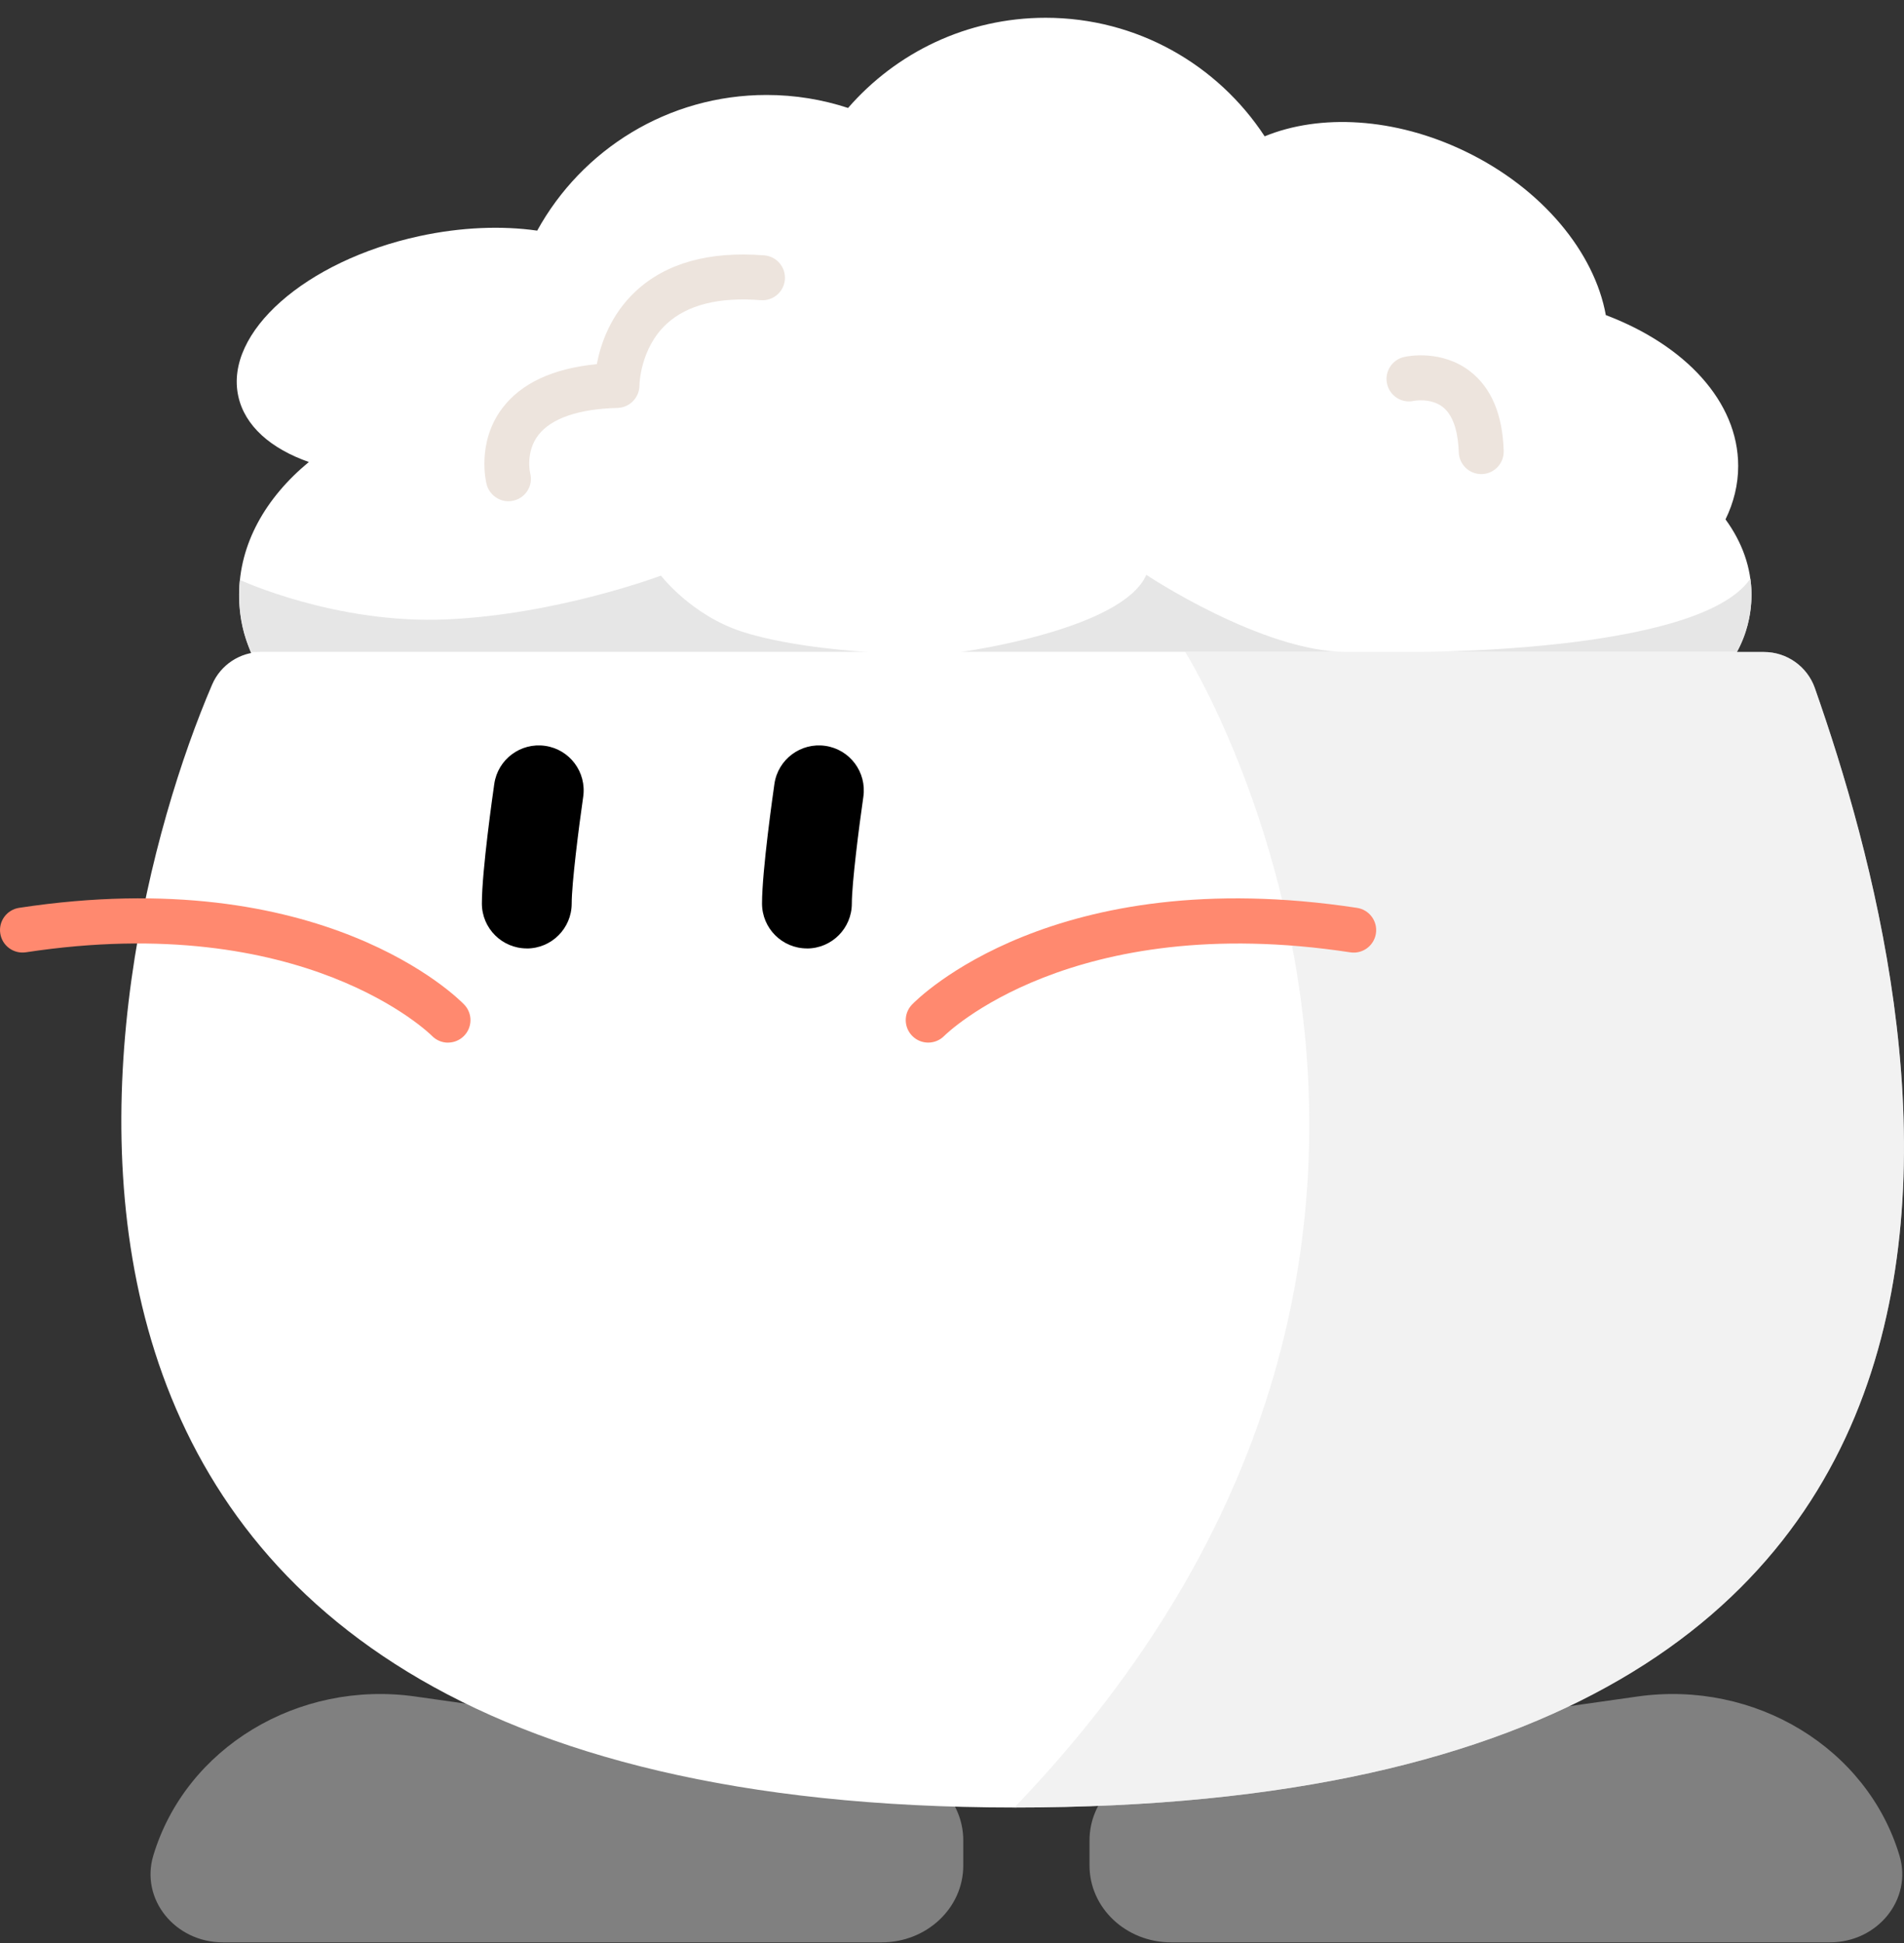 <svg width="150" height="153" viewBox="0 0 150 153" fill="none" xmlns="http://www.w3.org/2000/svg">
<rect x="0" y="0" width="150" height="153" fill="#333333" stroke="none"/>
<path d="M135.936 40.904C136.583 39.576 136.937 38.164 136.937 36.695C136.937 31.605 132.736 27.166 126.509 24.812C125.621 19.895 121.532 14.858 115.437 11.921C109.866 9.234 103.968 8.954 99.632 10.735C95.947 5.114 89.597 1.4 82.376 1.4C76.16 1.4 70.592 4.154 66.812 8.501C64.791 7.839 62.635 7.478 60.394 7.478C52.607 7.478 45.832 11.793 42.321 18.161C39.545 17.765 36.342 17.878 33.025 18.596C24.063 20.543 17.68 26.182 18.771 31.191C19.28 33.545 21.351 35.339 24.332 36.38C20.909 39.205 18.841 42.854 18.841 46.836C18.841 55.803 29.28 63.069 42.161 63.069C48.975 63.069 55.109 61.034 59.371 57.788C60.076 57.866 60.787 57.909 61.513 57.909C63.382 57.909 65.184 57.64 66.893 57.144C69.201 62.305 73.608 66.499 79.413 68.365C89.416 71.579 100.068 66.747 104.4 57.47C107.943 59.367 112.45 60.507 117.356 60.507C128.746 60.507 137.982 54.387 137.982 46.836C137.982 44.709 137.249 42.695 135.939 40.9L135.936 40.904Z" fill="white"/>
<path d="M40.055 39.47C39.266 39.47 38.544 38.932 38.335 38.132C38.3 38.001 37.524 34.861 39.567 32.15C41.057 30.175 43.56 29.01 47.018 28.674C47.312 27.124 48.076 24.802 50.08 22.936C52.462 20.717 55.871 19.765 60.211 20.108C61.184 20.186 61.913 21.039 61.835 22.012C61.757 22.986 60.901 23.715 59.931 23.637C56.639 23.375 54.147 24.005 52.522 25.499C50.416 27.439 50.377 30.32 50.377 30.348C50.374 31.304 49.609 32.097 48.653 32.122C45.588 32.2 43.432 32.939 42.416 34.253C41.39 35.584 41.751 37.201 41.769 37.268C42.013 38.214 41.443 39.169 40.494 39.413C40.346 39.452 40.2 39.47 40.055 39.47Z" fill="#EDE4DD"/>
<path d="M116.694 37.332C115.742 37.332 114.956 36.575 114.924 35.615C114.888 34.419 114.644 32.83 113.678 32.062C112.729 31.308 111.391 31.562 111.377 31.566C110.425 31.778 109.487 31.177 109.274 30.221C109.062 29.265 109.671 28.32 110.627 28.108C110.924 28.04 113.593 27.513 115.83 29.251C117.49 30.543 118.379 32.649 118.464 35.509C118.492 36.486 117.724 37.304 116.747 37.332C116.729 37.332 116.711 37.332 116.694 37.332Z" fill="#EDE4DD"/>
<path d="M52.073 45.325C52.073 45.325 43.981 48.38 35.209 48.773C26.438 49.166 18.902 45.665 18.902 45.665C18.902 45.665 18.477 48.734 19.801 51.343H68.377C68.377 51.343 62.363 51.027 58.398 49.721C54.434 48.412 52.073 45.328 52.073 45.328V45.325Z" fill="#E6E6E6"/>
<path d="M90.308 45.265C90.308 45.265 99.423 51.339 106.099 51.339H75.7C75.7 51.339 88.404 49.622 90.308 45.265Z" fill="#E6E6E6"/>
<path d="M137.889 45.576C133.762 51.565 110.754 51.342 110.754 51.342H136.834C138.452 48.461 137.893 45.576 137.893 45.576H137.889Z" fill="#E6E6E6"/>
<path d="M32.724 133.591L70.415 138.936C73.562 139.382 75.888 141.924 75.888 144.919V146.901C75.888 150.242 73.01 152.95 69.456 152.95H17.567C13.783 152.95 11.047 149.549 12.077 146.119C14.622 137.644 23.471 132.278 32.724 133.591Z" fill="#808080"/>
<path d="M128.997 133.591L91.306 138.936C88.16 139.382 85.834 141.924 85.834 144.919V146.901C85.834 150.242 88.712 152.95 92.266 152.95H144.154C147.938 152.95 150.675 149.549 149.645 146.119C147.1 137.644 138.25 132.278 128.997 133.591Z" fill="#808080"/>
<path d="M138.969 51.342C140.774 51.342 142.381 52.486 142.979 54.188C152.158 80.326 166.639 142.331 79.919 142.331C-6.8 142.331 7.146 76.202 16.71 53.909C17.379 52.348 18.916 51.339 20.615 51.339H138.973L138.969 51.342Z" fill="white"/>
<path opacity="0.5" d="M142.98 54.188C142.382 52.486 140.775 51.342 138.969 51.342H93.374C93.374 51.342 122.626 97.858 79.916 142.331C166.636 142.331 152.155 80.322 142.976 54.188H142.98Z" fill="#E6E6E6"/>
<path d="M41.503 74.683C39.549 74.683 37.963 73.097 37.963 71.144C37.963 68.552 38.841 62.418 38.94 61.728C39.22 59.792 41.014 58.454 42.951 58.733C44.887 59.013 46.225 60.807 45.945 62.744C45.595 65.161 45.039 69.579 45.039 71.147C45.039 73.101 43.453 74.687 41.499 74.687L41.503 74.683Z" fill="black"/>
<path d="M63.573 74.683C61.619 74.683 60.033 73.097 60.033 71.144C60.033 68.552 60.911 62.418 61.01 61.728C61.29 59.792 63.088 58.454 65.021 58.733C66.957 59.013 68.295 60.807 68.016 62.744C67.665 65.161 67.109 69.579 67.109 71.147C67.109 73.101 65.524 74.687 63.57 74.687L63.573 74.683Z" fill="black"/>
<path d="M73.127 82.099C72.684 82.099 72.238 81.933 71.895 81.6C71.194 80.92 71.173 79.809 71.849 79.104C72.291 78.644 83.003 67.848 106.913 71.49C107.88 71.639 108.545 72.542 108.397 73.508C108.248 74.474 107.345 75.14 106.379 74.991C84.404 71.646 74.49 81.469 74.39 81.568C74.043 81.922 73.583 82.099 73.123 82.099H73.127Z" fill="#FF896F"/>
<path d="M35.298 82.103C34.834 82.103 34.374 81.922 34.027 81.565C33.91 81.448 23.995 71.646 2.038 74.988C1.069 75.133 0.169 74.471 0.021 73.505C-0.128 72.538 0.538 71.636 1.504 71.487C25.418 67.845 36.126 78.641 36.568 79.101C37.248 79.805 37.227 80.924 36.522 81.604C36.179 81.933 35.737 82.099 35.294 82.099L35.298 82.103Z" fill="#FF896F"/>
</svg>

